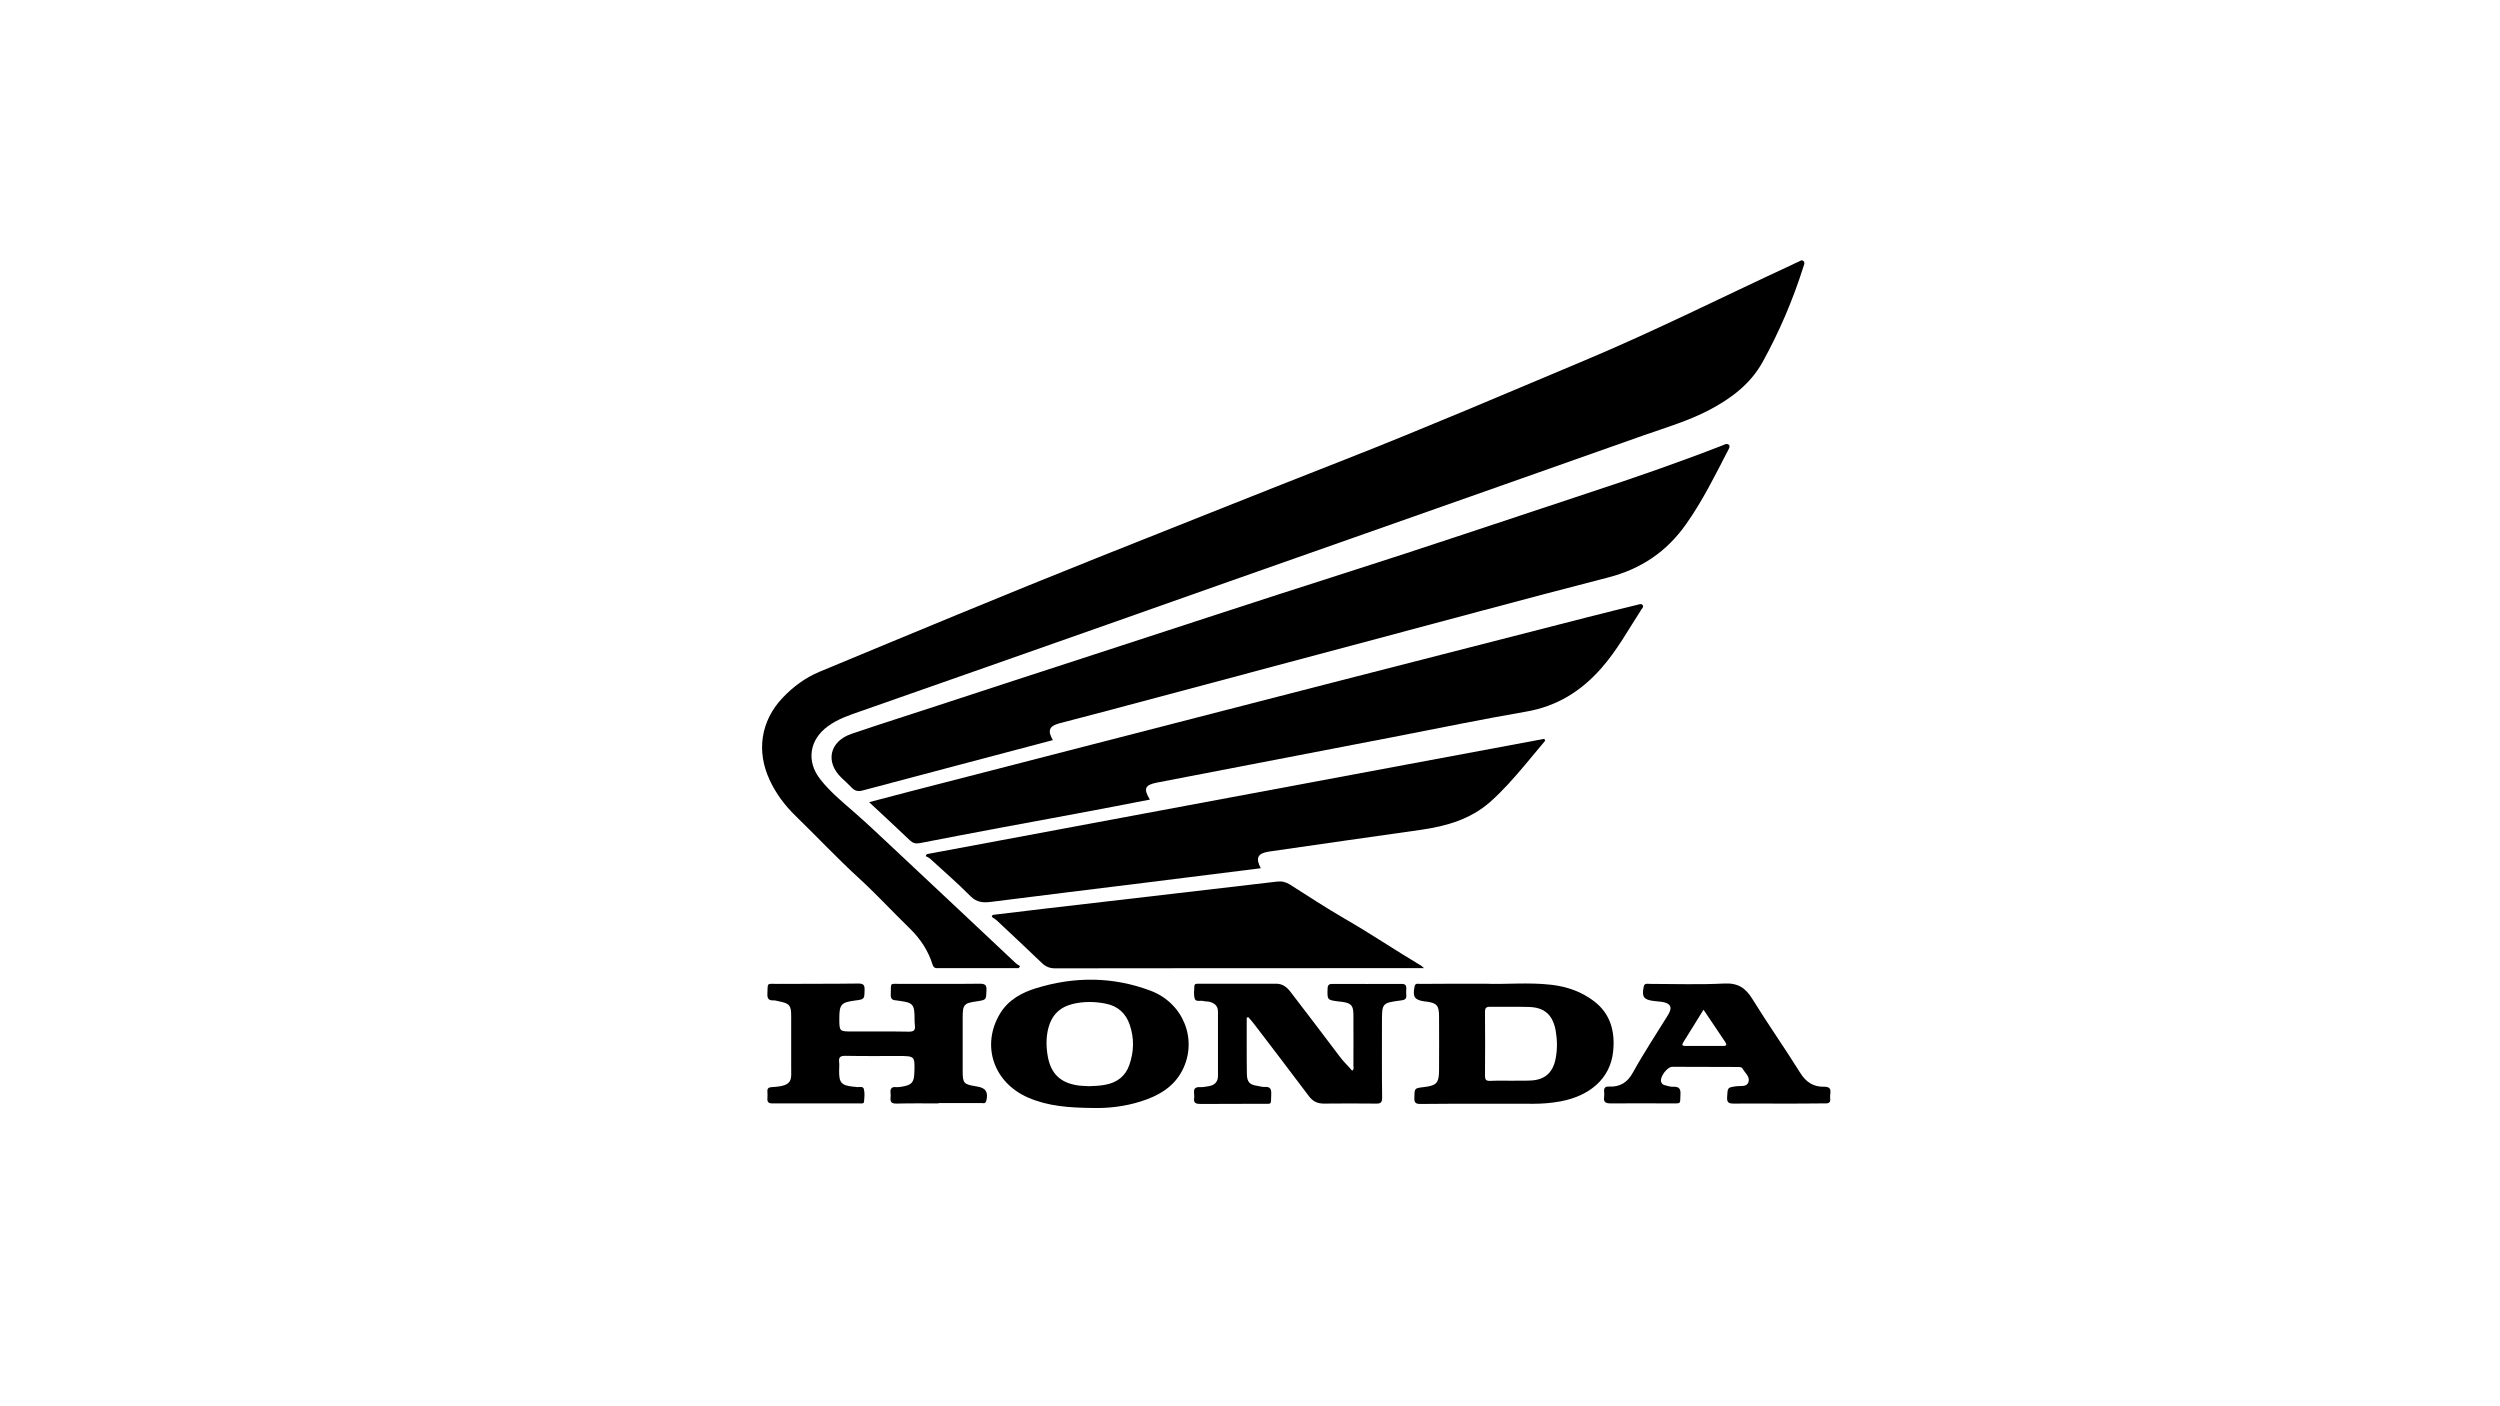 <?xml version="1.0" encoding="utf-8"?>
<!-- Generator: Adobe Illustrator 24.0.1, SVG Export Plug-In . SVG Version: 6.00 Build 0)  -->
<svg version="1.1" id="Adesivo1" xmlns="http://www.w3.org/2000/svg" xmlns:xlink="http://www.w3.org/1999/xlink" x="0px" y="0px"
	 viewBox="0 0 1366 768" style="enable-background:new 0 0 1366 768;" xml:space="preserve">
<g id="LOGOTIPO">
	<path d="M556.6,529c-14.8,0-29.7,0-44.5,0c-1.7,0-2.2-0.8-2.6-2.1c-2.4-7.6-6.6-13.9-12.3-19.5c-9.3-9-18.1-18.6-27.6-27.3
		c-12-11-23.1-22.8-34.7-34.1c-6-5.8-10.9-12.3-14.4-19.9c-7.3-15.7-4.8-32.2,7.1-44.8c5.8-6.1,12.4-11,20.3-14.3
		c50.6-21,101.2-42.1,152.1-62.4c44.8-17.8,89.5-35.7,134.4-53.3c44.1-17.3,87.7-36,131.3-54.3c38.4-16.1,75.6-34.8,113.4-52.3
		c1.1-0.5,2.1-1.1,3.2-1.5c1-0.3,2.1-1.6,3.2-0.5c0.9,1,0.1,2.2-0.2,3.3c-5.7,18-13.1,35.3-22.2,51.8c-6.7,12.1-17.3,20-29.3,26.3
		c-11.3,5.9-23.5,9.5-35.5,13.7c-53,18.8-106,37.4-159,56.1c-44.9,15.8-89.8,31.6-134.7,47.5c-44.7,15.7-89.3,31.5-134,47.1
		c-6.4,2.2-12.7,4.3-18.2,8.3c-10.1,7.3-12,19.1-4.2,29c5.2,6.7,11.8,12.1,18.2,17.7c8.3,7.2,16.1,14.8,24.1,22.2
		c21.4,20,42.7,40.1,64.1,60.2c0.8,0.8,1.8,1.4,2.8,2C557.1,528.3,556.8,528.6,556.6,529z"/>
	<path d="M575.3,404.4c-17.2,4.6-34.2,9-51.1,13.5c-17.6,4.7-35.2,9.3-52.8,14c-2.4,0.7-4.3,0.3-6-1.5c-1.8-1.9-3.7-3.6-5.6-5.4
		c-9-8.6-6.6-19.9,5.4-24c15.6-5.3,31.3-10.3,46.9-15.4c28.6-9.4,57.2-18.7,85.8-28c45.2-14.7,90.3-29.6,135.5-44
		c44.9-14.3,89.5-29.4,134.3-44.2c24.7-8.1,49.2-16.6,73.4-26c1.1-0.4,2.4-1.4,3.6-0.3c0.7,0.8,0.1,1.8-0.3,2.6
		c-7.2,13.9-14.1,28-23.2,40.8c-10.5,14.9-24.5,24.4-42.4,29c-46.5,12-92.9,24.6-139.4,37c-45,12-89.9,24-134.9,36
		c-8.6,2.3-17.3,4.5-25.9,6.8C573.2,396.8,572.3,399.3,575.3,404.4z"/>
	<path d="M628.3,436.9c-8.4,1.6-16.6,3.2-24.9,4.8c-19,3.6-37.9,7.1-56.9,10.6c-14.7,2.8-29.3,5.5-44,8.4c-2.2,0.4-3.7,0-5.3-1.5
		c-7.2-6.9-14.5-13.6-22.3-20.9c8.1-2.1,15.5-4.1,22.9-6c33.2-8.6,66.5-17.1,99.7-25.7c45.2-11.6,90.3-23.3,135.5-34.9
		c44.8-11.5,89.7-23,134.6-34.5c9.1-2.3,18.2-4.6,27.3-6.8c0.9-0.2,1.9-0.7,2.6,0.2c0.7,0.8,0,1.6-0.5,2.2
		c-7.2,11.1-13.5,22.7-22.3,32.6c-10.9,12.3-24,20.5-40.7,23.4c-24.3,4.2-48.5,9.2-72.7,13.9c-37.5,7.2-75,14.5-112.5,21.7
		c-5.5,1.1-11.1,2.1-16.6,3.2C625.5,428.9,624.7,431,628.3,436.9z"/>
	<path d="M844.3,404.7c-3.7,4.4-7.3,8.8-11,13.2c-6,7.1-12.1,14.1-19.1,20.3c-10.8,9.5-23.9,13.2-37.7,15.2
		c-27.7,3.9-55.4,7.9-83.1,11.9c-6.2,0.9-7.5,3.5-4.5,9.1c-21,2.6-42.1,5.3-63.1,7.9c-28.1,3.5-56.3,6.9-84.4,10.5
		c-4.3,0.5-7.7,0.3-11.1-3.1c-7.1-7.2-14.8-13.8-22.3-20.7c-0.6-0.5-1.4-0.8-2.2-1.2c0.2-0.4,0.4-0.8,0.6-1.1
		c112.5-21,225-42,337.4-63C844,404,844.1,404.3,844.3,404.7z"/>
	<path d="M542.4,499.9c9.5-1.1,18.9-2.3,28.4-3.4c23.5-2.7,47-5.5,70.5-8.2c18.8-2.2,37.6-4.4,56.5-6.6c2.6-0.3,4.7,0.2,7,1.6
		c9.9,6.3,19.8,12.8,30,18.7c14.2,8.2,27.7,17.3,41.8,25.7c0.3,0.2,0.5,0.5,1.5,1.3c-1.9,0-3.1,0-4.3,0c-65.7,0-131.5,0-197.2,0.1
		c-2.9,0-5.1-0.8-7.2-2.8c-8.2-7.9-16.6-15.7-24.9-23.5c-0.8-0.7-1.7-1.2-2.6-1.8C542,500.6,542.2,500.2,542.4,499.9z"/>
</g>
<g id="TIPOGRAFIA">
	<path d="M811.5,537.5c10.7,0.5,23.5-0.9,36.3,0.6c8.5,1,16.4,3.8,23.1,8.9c9.1,6.9,11.7,16.7,10.5,27.7
		c-1.6,14.9-13.1,24.2-28.8,27.1c-4.9,0.9-9.8,1.3-14.7,1.3c-20.6,0-41.2-0.1-61.8,0.1c-2.7,0-3.4-0.8-3.3-3.4
		c0.1-5.2,0-5.2,5.1-5.8c7.1-0.8,8.4-2.3,8.4-9.4c0-9.7,0.1-19.3,0-29c0-6.4-1.2-7.6-7.4-8.4c-0.1,0-0.2,0-0.4,0
		c-5.6-0.8-6.7-2.4-5.6-8.1c0.4-2.1,1.8-1.5,3-1.5C787,537.5,798.2,537.5,811.5,537.5z M825.3,590.5
		C825.3,590.5,825.3,590.5,825.3,590.5c3.6-0.1,7.3,0.1,10.9-0.1c7.8-0.3,12.3-4.2,13.8-12c1-5.1,0.9-10.3,0-15.4
		c-1.6-8.5-6.1-12.6-14.7-12.8c-7-0.2-14.1,0-21.2-0.1c-2.3,0-2.7,0.9-2.7,2.9c0.1,11.6,0.1,23.3,0,34.9c0,2,0.6,2.7,2.6,2.7
		C817.8,590.4,821.6,590.5,825.3,590.5z"/>
	<path d="M972,603c-8.2,0-16.5-0.1-24.7,0c-2.6,0-3.8-0.5-3.6-3.5c0.3-5.4,0.1-5.3,5.3-6c2.3-0.3,5.5,0.6,6.4-2.4
		c0.8-2.9-1.9-4.8-3.2-7.1c-0.6-1.1-1.7-1-2.8-1c-11.9,0-23.8-0.1-35.7-0.1c-2.7,0-6.8,5.5-6.1,8.1c0.3,1.2,1.2,1.8,2.2,2
		c1.5,0.4,3,0.9,4.5,0.8c3-0.1,4.1,1,3.9,4.1c-0.3,5.5,0.7,5-5.2,5c-11,0-21.9-0.1-32.9,0c-2.6,0-4.1-0.6-3.6-3.5
		c0.1-0.9,0.1-1.9,0-2.8c-0.2-2.1,0.5-3,2.7-2.9c6.1,0.3,10.1-2.3,13.1-7.8c5.9-10.7,12.7-20.9,19.1-31.3c2.6-4.2,1.5-6.5-3.5-7.2
		c-1.5-0.2-3.1-0.3-4.6-0.5c-5.2-0.7-6.3-2.3-5.2-7.7c0.4-2.2,2-1.6,3.3-1.6c13.5,0,27.1,0.5,40.6-0.2c7.6-0.4,11.8,2.4,15.6,8.6
		c8.3,13.5,17.5,26.5,25.9,40c3.2,5.2,7.2,7.9,13.1,7.8c5.3-0.1,3,3.8,3.4,6.3c0.5,3.2-1.9,2.8-3.9,2.8C988.3,603,980.2,603,972,603
		C972,603,972,603,972,603z M930.8,551.7c-4,6.4-7.5,12.2-11.1,17.9c-0.9,1.4-0.4,1.9,1.1,1.9c6.9,0,13.9,0,20.8,0
		c1.7,0,2.1-0.5,1.1-2.1C938.8,563.7,935,557.9,930.8,551.7z"/>
	<path d="M681.2,556.1c0,5.5,0,11,0,16.4c0,4.8,0,9.7,0.1,14.5c0.1,4.2,1.5,5.7,5.6,6.3c1.4,0.2,2.8,0.7,4.2,0.6
		c3.1-0.2,3.6,1.3,3.5,4c-0.2,6.3,0.4,5.1-5,5.2c-11.2,0.1-22.4,0-33.6,0.1c-2.4,0-4-0.4-3.5-3.3c0.4-2.3-1.7-6.2,3.4-5.9
		c1.5,0.1,3-0.3,4.5-0.5c3.2-0.5,5.1-2.3,5.1-5.7c0-11.7,0-23.3,0-35c0-3.2-1.9-4.7-4.6-5.4c-1-0.3-2.1-0.1-3.1-0.4
		c-1.7-0.5-4.3,0.5-4.9-1.1c-0.8-2.1-0.4-4.6-0.3-7c0-1.5,1.3-1.4,2.3-1.4c14.1,0,28.3,0,42.4,0c3.7,0,6,2,8.1,4.8
		c8.9,11.7,17.9,23.3,26.7,35.1c2,2.7,4.5,5,6.7,7.6c1.2-0.8,0.7-1.8,0.7-2.6c0-9.3,0.1-18.6,0-27.9c0-5.1-1.2-6.4-6.2-7.1
		c-0.6-0.1-1.2-0.1-1.8-0.2c-6.4-0.8-6.3-0.8-6.1-7.2c0.1-1.9,0.9-2.4,2.6-2.4c12.6,0,25.2,0.1,37.8,0c2.1,0,2.7,0.8,2.6,2.7
		c-0.1,1.2-0.1,2.4,0,3.5c0.2,2-0.9,2.6-2.7,2.8c-10.6,1.4-10.6,1.4-10.6,12c0,13.7-0.1,27.3,0.1,41c0,2.6-0.6,3.5-3.3,3.4
		c-9.5-0.1-19.1-0.1-28.6,0c-3.7,0-6.2-1.4-8.3-4.3c-9.8-13.1-19.8-26.1-29.7-39.1c-1-1.4-2.2-2.6-3.3-3.9
		C681.8,555.9,681.5,556,681.2,556.1z"/>
	<path d="M597.5,605.4c-13.5-0.1-25-1-35.8-5.7c-19-8.3-25.7-28.7-15.2-46c4.6-7.5,11.9-11.4,19.8-13.8c20.9-6.4,41.8-6.3,62.3,1.4
		c18.1,6.8,25.9,26.8,17.5,43.4c-4.7,9.3-13.2,14.1-22.7,17.1C614.3,604.7,605,605.6,597.5,605.4z M594.9,593.5
		c3.1-0.1,6.1-0.2,9.1-0.8c6.4-1.2,11-4.7,13.1-10.9c2.5-7.2,2.7-14.5,0.2-21.8c-2.1-6.3-6.5-10.3-13.1-11.6
		c-6-1.2-12.1-1.3-18.2,0.2c-7.1,1.8-11.4,6.2-13.2,13.2c-1.3,5.1-1.2,10.3-0.3,15.4c1.7,9.3,6.7,14.3,16,15.8
		C590.6,593.4,592.8,593.3,594.9,593.5z"/>
	<path d="M512.8,602.9c-7.7,0-15.3-0.1-23,0.1c-2.4,0-3.5-0.7-3.2-3.2c0.1-0.8,0.1-1.7,0-2.5c-0.3-2.3,0.5-3.6,3-3.3
		c1.2,0.1,2.4-0.1,3.5-0.3c5.1-0.9,6.3-2.3,6.5-7.5c0.3-9.2,0.3-9.2-8.8-9.2c-9.7,0-19.3,0.1-29-0.1c-2.7,0-3.6,0.8-3.3,3.4
		c0.2,1.5,0,3.1,0,4.6c-0.1,6.8,1.2,8.2,8,8.9c0.4,0,0.7,0,1.1,0.1c1.5,0.4,3.9-0.7,4.4,1.1c0.6,2.2,0.3,4.7,0.1,7
		c-0.1,1.2-1.5,0.9-2.4,0.9c-15.9,0-31.8,0-47.7,0c-2,0-2.8-0.7-2.7-2.6c0.1-1.3,0.1-2.6,0-3.9c-0.1-1.6,0.6-2.3,2.3-2.4
		c12.4-0.6,10.6-4.1,10.7-12.1c0-9,0-17.9,0-26.9c0-5.7-1-6.8-6.8-7.9c-1-0.2-2.1-0.6-3.1-0.5c-2.5,0.1-3.2-1.2-3.1-3.5
		c0.2-6.5-0.4-5.5,5.5-5.5c14.7-0.1,29.4,0,44.2-0.2c2.6,0,3.5,0.7,3.4,3.4c-0.1,5.2,0,5.2-5.3,5.9c-7.5,1-8.5,2.1-8.5,9.7
		c0,7.2,0,7.2,7.2,7.2c10.2,0,20.5-0.1,30.7,0.1c2.5,0,3.7-0.5,3.4-3.3c-0.3-2.3-0.1-4.7-0.3-7.1c-0.2-4-1.6-5.4-5.5-6
		c-1.5-0.2-3-0.6-4.5-0.7c-2.3-0.1-3-1.1-2.9-3.3c0.3-6.7-1-5.7,5.8-5.7c14.2-0.1,28.5,0.1,42.7-0.1c2.8,0,4,0.5,3.8,3.6
		c-0.2,5.2,0,5.2-5.1,6c-7.2,1-7.9,1.7-7.9,8.9c0,9.8,0,19.6,0,29.3c0,6.5,0.6,7.2,7,8.2c0.3,0.1,0.7,0.1,1,0.2
		c4.6,0.7,6.1,3.1,4.9,7.8c-0.5,1.8-1.8,1.2-2.8,1.2c-7.8,0-15.5,0-23.3,0C512.8,602.9,512.8,602.9,512.8,602.9z"/>
</g>
</svg>
